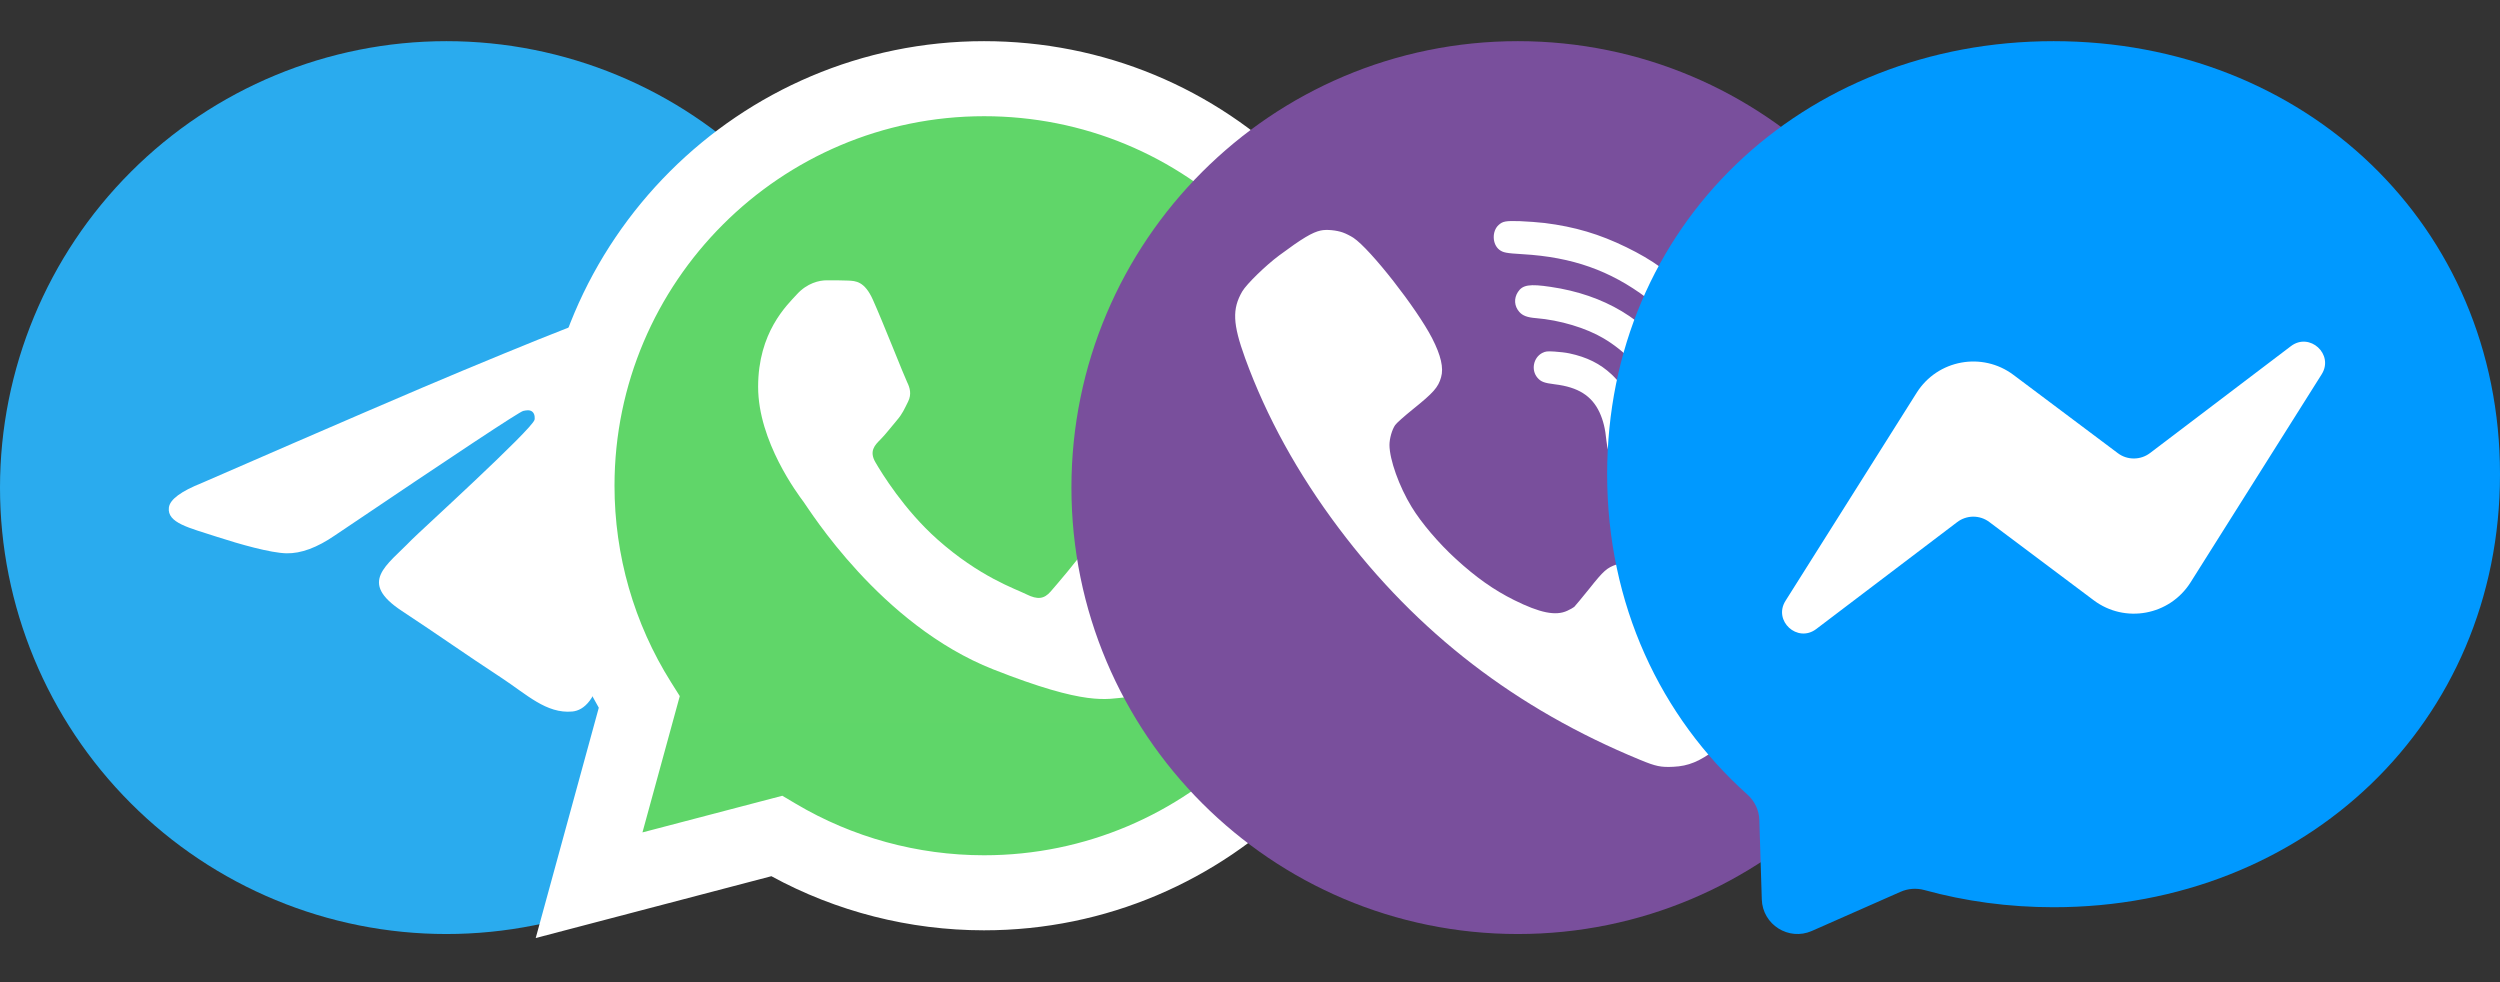 <svg width="56" height="22" viewBox="0 0 56 22" fill="none" xmlns="http://www.w3.org/2000/svg">
<rect x="0" y="0" width="56" height="22" fill="#333333" stroke="none"/>
<g clip-path="url(#clip0_272_330)">
<path d="M10 0.922C7.348 0.922 4.803 1.976 2.93 3.851C1.054 5.726 0.001 8.27 0 10.922C0 13.573 1.055 16.118 2.93 17.993C4.803 19.868 7.348 20.922 10 20.922C12.652 20.922 15.197 19.868 17.07 17.993C18.945 16.118 20 13.573 20 10.922C20 8.271 18.945 5.725 17.07 3.851C15.197 1.976 12.652 0.922 10 0.922Z" fill="url(#paint0_linear_272_330)"/>
<path d="M4.527 10.816C7.442 9.546 9.386 8.709 10.358 8.305C13.136 7.149 13.713 6.949 14.089 6.942C14.172 6.941 14.356 6.961 14.477 7.058C14.577 7.14 14.605 7.251 14.619 7.329C14.631 7.407 14.649 7.584 14.634 7.723C14.485 9.304 13.833 13.141 13.502 14.912C13.363 15.662 13.086 15.913 12.819 15.938C12.238 15.991 11.797 15.554 11.235 15.185C10.355 14.608 9.858 14.249 9.003 13.686C8.016 13.036 8.656 12.678 9.219 12.093C9.366 11.941 11.925 9.613 11.974 9.402C11.98 9.376 11.986 9.277 11.927 9.225C11.869 9.173 11.783 9.191 11.72 9.205C11.631 9.225 10.227 10.155 7.502 11.993C7.103 12.267 6.742 12.401 6.417 12.394C6.061 12.386 5.374 12.192 4.863 12.026C4.238 11.822 3.739 11.715 3.783 11.369C3.805 11.189 4.053 11.005 4.527 10.816Z" fill="white"/>
</g>
<g clip-path="url(#clip1_272_330)">
<path d="M12.427 10.879C12.426 12.573 12.869 14.226 13.71 15.684L12.346 20.664L17.442 19.327C18.852 20.095 20.431 20.497 22.036 20.497H22.04C27.338 20.497 31.651 16.186 31.654 10.887C31.654 8.319 30.655 5.905 28.84 4.088C27.025 2.272 24.612 1.271 22.04 1.27C16.741 1.27 12.429 5.58 12.427 10.879" fill="url(#paint1_linear_272_330)"/>
<path d="M12.084 10.876C12.083 12.631 12.541 14.343 13.413 15.853L12 21.012L17.279 19.627C18.733 20.42 20.371 20.838 22.038 20.839H22.042C27.53 20.839 31.998 16.373 32 10.884C32.001 8.224 30.966 5.723 29.086 3.841C27.206 1.96 24.706 0.923 22.042 0.922C16.553 0.922 12.086 5.388 12.084 10.876ZM15.227 15.593L15.03 15.28C14.202 13.963 13.764 12.44 13.765 10.877C13.767 6.315 17.48 2.603 22.045 2.603C24.256 2.604 26.334 3.466 27.897 5.03C29.459 6.594 30.319 8.672 30.319 10.884C30.317 15.446 26.604 19.158 22.042 19.158H22.039C20.553 19.157 19.096 18.758 17.826 18.004L17.524 17.825L14.391 18.646L15.227 15.593Z" fill="url(#paint2_linear_272_330)"/>
<path d="M19.553 6.715C19.367 6.3 19.17 6.292 18.993 6.285C18.848 6.278 18.682 6.279 18.516 6.279C18.35 6.279 18.081 6.341 17.853 6.59C17.625 6.839 16.982 7.441 16.982 8.665C16.982 9.889 17.874 11.072 17.998 11.239C18.122 11.404 19.719 13.997 22.248 14.994C24.35 15.823 24.778 15.658 25.234 15.617C25.69 15.575 26.706 15.015 26.913 14.434C27.121 13.853 27.121 13.355 27.059 13.251C26.997 13.147 26.831 13.085 26.582 12.961C26.333 12.836 25.11 12.234 24.881 12.151C24.653 12.068 24.488 12.027 24.322 12.276C24.156 12.525 23.679 13.085 23.534 13.251C23.389 13.417 23.244 13.438 22.995 13.314C22.746 13.189 21.945 12.926 20.994 12.079C20.254 11.419 19.755 10.605 19.61 10.356C19.465 10.107 19.594 9.972 19.719 9.848C19.831 9.737 19.968 9.557 20.092 9.412C20.216 9.267 20.258 9.163 20.341 8.997C20.424 8.831 20.382 8.686 20.32 8.561C20.258 8.437 19.774 7.206 19.553 6.715Z" fill="white"/>
</g>
<g clip-path="url(#clip2_272_330)">
<path d="M40 3.922L27 4.389V17.922H40V3.922Z" fill="white"/>
<path fill-rule="evenodd" clip-rule="evenodd" d="M35.156 7.916C35.546 7.999 35.844 8.147 36.099 8.386C36.427 8.696 36.607 9.071 36.686 9.61C36.739 9.961 36.718 10.099 36.593 10.213C36.477 10.32 36.261 10.324 36.131 10.223C36.036 10.152 36.006 10.077 35.984 9.874C35.959 9.603 35.911 9.414 35.83 9.238C35.656 8.865 35.35 8.672 34.832 8.609C34.589 8.579 34.516 8.552 34.437 8.459C34.292 8.287 34.348 8.009 34.547 7.906C34.623 7.869 34.654 7.865 34.82 7.875C34.923 7.881 35.075 7.898 35.156 7.916ZM34.735 6.426C35.935 6.602 36.864 7.158 37.473 8.062C37.815 8.571 38.028 9.169 38.102 9.811C38.127 10.046 38.127 10.474 38.099 10.545C38.074 10.612 37.991 10.703 37.92 10.74C37.843 10.78 37.679 10.776 37.588 10.728C37.435 10.651 37.39 10.529 37.39 10.197C37.39 9.686 37.258 9.148 37.028 8.729C36.767 8.251 36.388 7.857 35.925 7.582C35.528 7.345 34.941 7.17 34.405 7.126C34.212 7.111 34.105 7.071 34.032 6.986C33.919 6.858 33.907 6.684 34.002 6.54C34.105 6.381 34.263 6.355 34.735 6.426ZM30.08 5.208C30.149 5.232 30.256 5.287 30.317 5.327C30.693 5.576 31.739 6.912 32.081 7.579C32.276 7.96 32.342 8.242 32.28 8.451C32.217 8.676 32.112 8.795 31.644 9.171C31.456 9.323 31.28 9.479 31.252 9.521C31.181 9.623 31.124 9.825 31.124 9.967C31.126 10.296 31.339 10.895 31.62 11.354C31.837 11.712 32.227 12.169 32.612 12.521C33.065 12.935 33.464 13.217 33.915 13.441C34.494 13.729 34.848 13.802 35.107 13.681C35.172 13.652 35.241 13.612 35.263 13.594C35.282 13.577 35.435 13.391 35.601 13.186C35.921 12.783 35.994 12.718 36.214 12.643C36.492 12.548 36.777 12.574 37.064 12.72C37.281 12.832 37.755 13.127 38.062 13.34C38.465 13.622 39.327 14.325 39.443 14.465C39.649 14.717 39.684 15.041 39.546 15.398C39.4 15.775 38.831 16.482 38.433 16.784C38.074 17.056 37.819 17.161 37.483 17.176C37.206 17.19 37.091 17.167 36.737 17.02C33.962 15.878 31.747 14.173 29.988 11.83C29.068 10.606 28.369 9.337 27.89 8.021C27.612 7.253 27.598 6.92 27.827 6.527C27.926 6.361 28.347 5.95 28.653 5.722C29.163 5.343 29.398 5.202 29.586 5.163C29.715 5.135 29.938 5.157 30.08 5.208ZM34.599 4.995C35.279 5.08 35.828 5.244 36.431 5.538C37.024 5.828 37.404 6.103 37.906 6.602C38.376 7.074 38.637 7.431 38.914 7.985C39.299 8.759 39.519 9.679 39.556 10.691C39.57 11.036 39.56 11.113 39.481 11.212C39.331 11.404 39.001 11.372 38.888 11.157C38.852 11.086 38.843 11.025 38.831 10.748C38.811 10.324 38.781 10.05 38.722 9.722C38.489 8.437 37.872 7.411 36.888 6.675C36.067 6.059 35.219 5.759 34.109 5.694C33.733 5.672 33.668 5.658 33.583 5.593C33.425 5.469 33.417 5.177 33.569 5.04C33.662 4.956 33.727 4.944 34.049 4.954C34.218 4.96 34.465 4.98 34.599 4.995ZM34 0.922C39.523 0.922 44 5.399 44 10.922C44 16.445 39.523 20.922 34 20.922C28.477 20.922 24 16.445 24 10.922C24 5.399 28.477 0.922 34 0.922Z" fill="#794F9C"/>
</g>
<g clip-path="url(#clip3_272_330)">
<path d="M46 0.922C40.367 0.922 36 5.048 36 10.622C36 13.537 37.195 16.056 39.141 17.797C39.304 17.943 39.403 18.148 39.409 18.367L39.464 20.145C39.481 20.713 40.067 21.082 40.586 20.853L42.571 19.977C42.739 19.902 42.928 19.889 43.105 19.937C44.017 20.188 44.988 20.322 46 20.322C51.633 20.322 56 16.195 56 10.622C56 5.048 51.633 0.922 46 0.922Z" fill="#0099FF"/>
<path d="M39.995 13.459L42.933 8.798C43.4 8.057 44.401 7.872 45.102 8.398L47.438 10.15C47.542 10.229 47.669 10.271 47.8 10.27C47.93 10.27 48.057 10.227 48.161 10.148L51.316 7.754C51.737 7.434 52.287 7.938 52.005 8.385L49.068 13.046C48.6 13.787 47.6 13.972 46.899 13.446L44.562 11.694C44.458 11.615 44.331 11.573 44.2 11.573C44.07 11.574 43.943 11.617 43.84 11.696L40.684 14.09C40.263 14.41 39.713 13.906 39.995 13.459Z" fill="white"/>
</g>
<defs>
<linearGradient id="paint0_linear_272_330" x1="1000" y1="0.922" x2="1000" y2="2000.92" gradientUnits="userSpaceOnUse">
<stop stop-color="#2AABEE"/>
<stop offset="1" stop-color="#229ED9"/>
</linearGradient>
<linearGradient id="paint1_linear_272_330" x1="977.71" y1="1940.68" x2="977.71" y2="1.27" gradientUnits="userSpaceOnUse">
<stop stop-color="#1FAF38"/>
<stop offset="1" stop-color="#60D669"/>
</linearGradient>
<linearGradient id="paint2_linear_272_330" x1="1012" y1="2009.88" x2="1012" y2="0.922" gradientUnits="userSpaceOnUse">
<stop stop-color="#F9F9F9"/>
<stop offset="1" stop-color="white"/>
</linearGradient>
<clipPath id="clip0_272_330">
<rect width="20" height="20" fill="white" transform="translate(0 0.922)"/>
</clipPath>
<clipPath id="clip1_272_330">
<rect width="20" height="20.156" fill="white" transform="translate(12 0.922)"/>
</clipPath>
<clipPath id="clip2_272_330">
<rect width="20" height="20" fill="white" transform="translate(24 0.922)"/>
</clipPath>
<clipPath id="clip3_272_330">
<rect width="20" height="20" fill="white" transform="translate(36 0.922)"/>
</clipPath>
</defs>
</svg>
